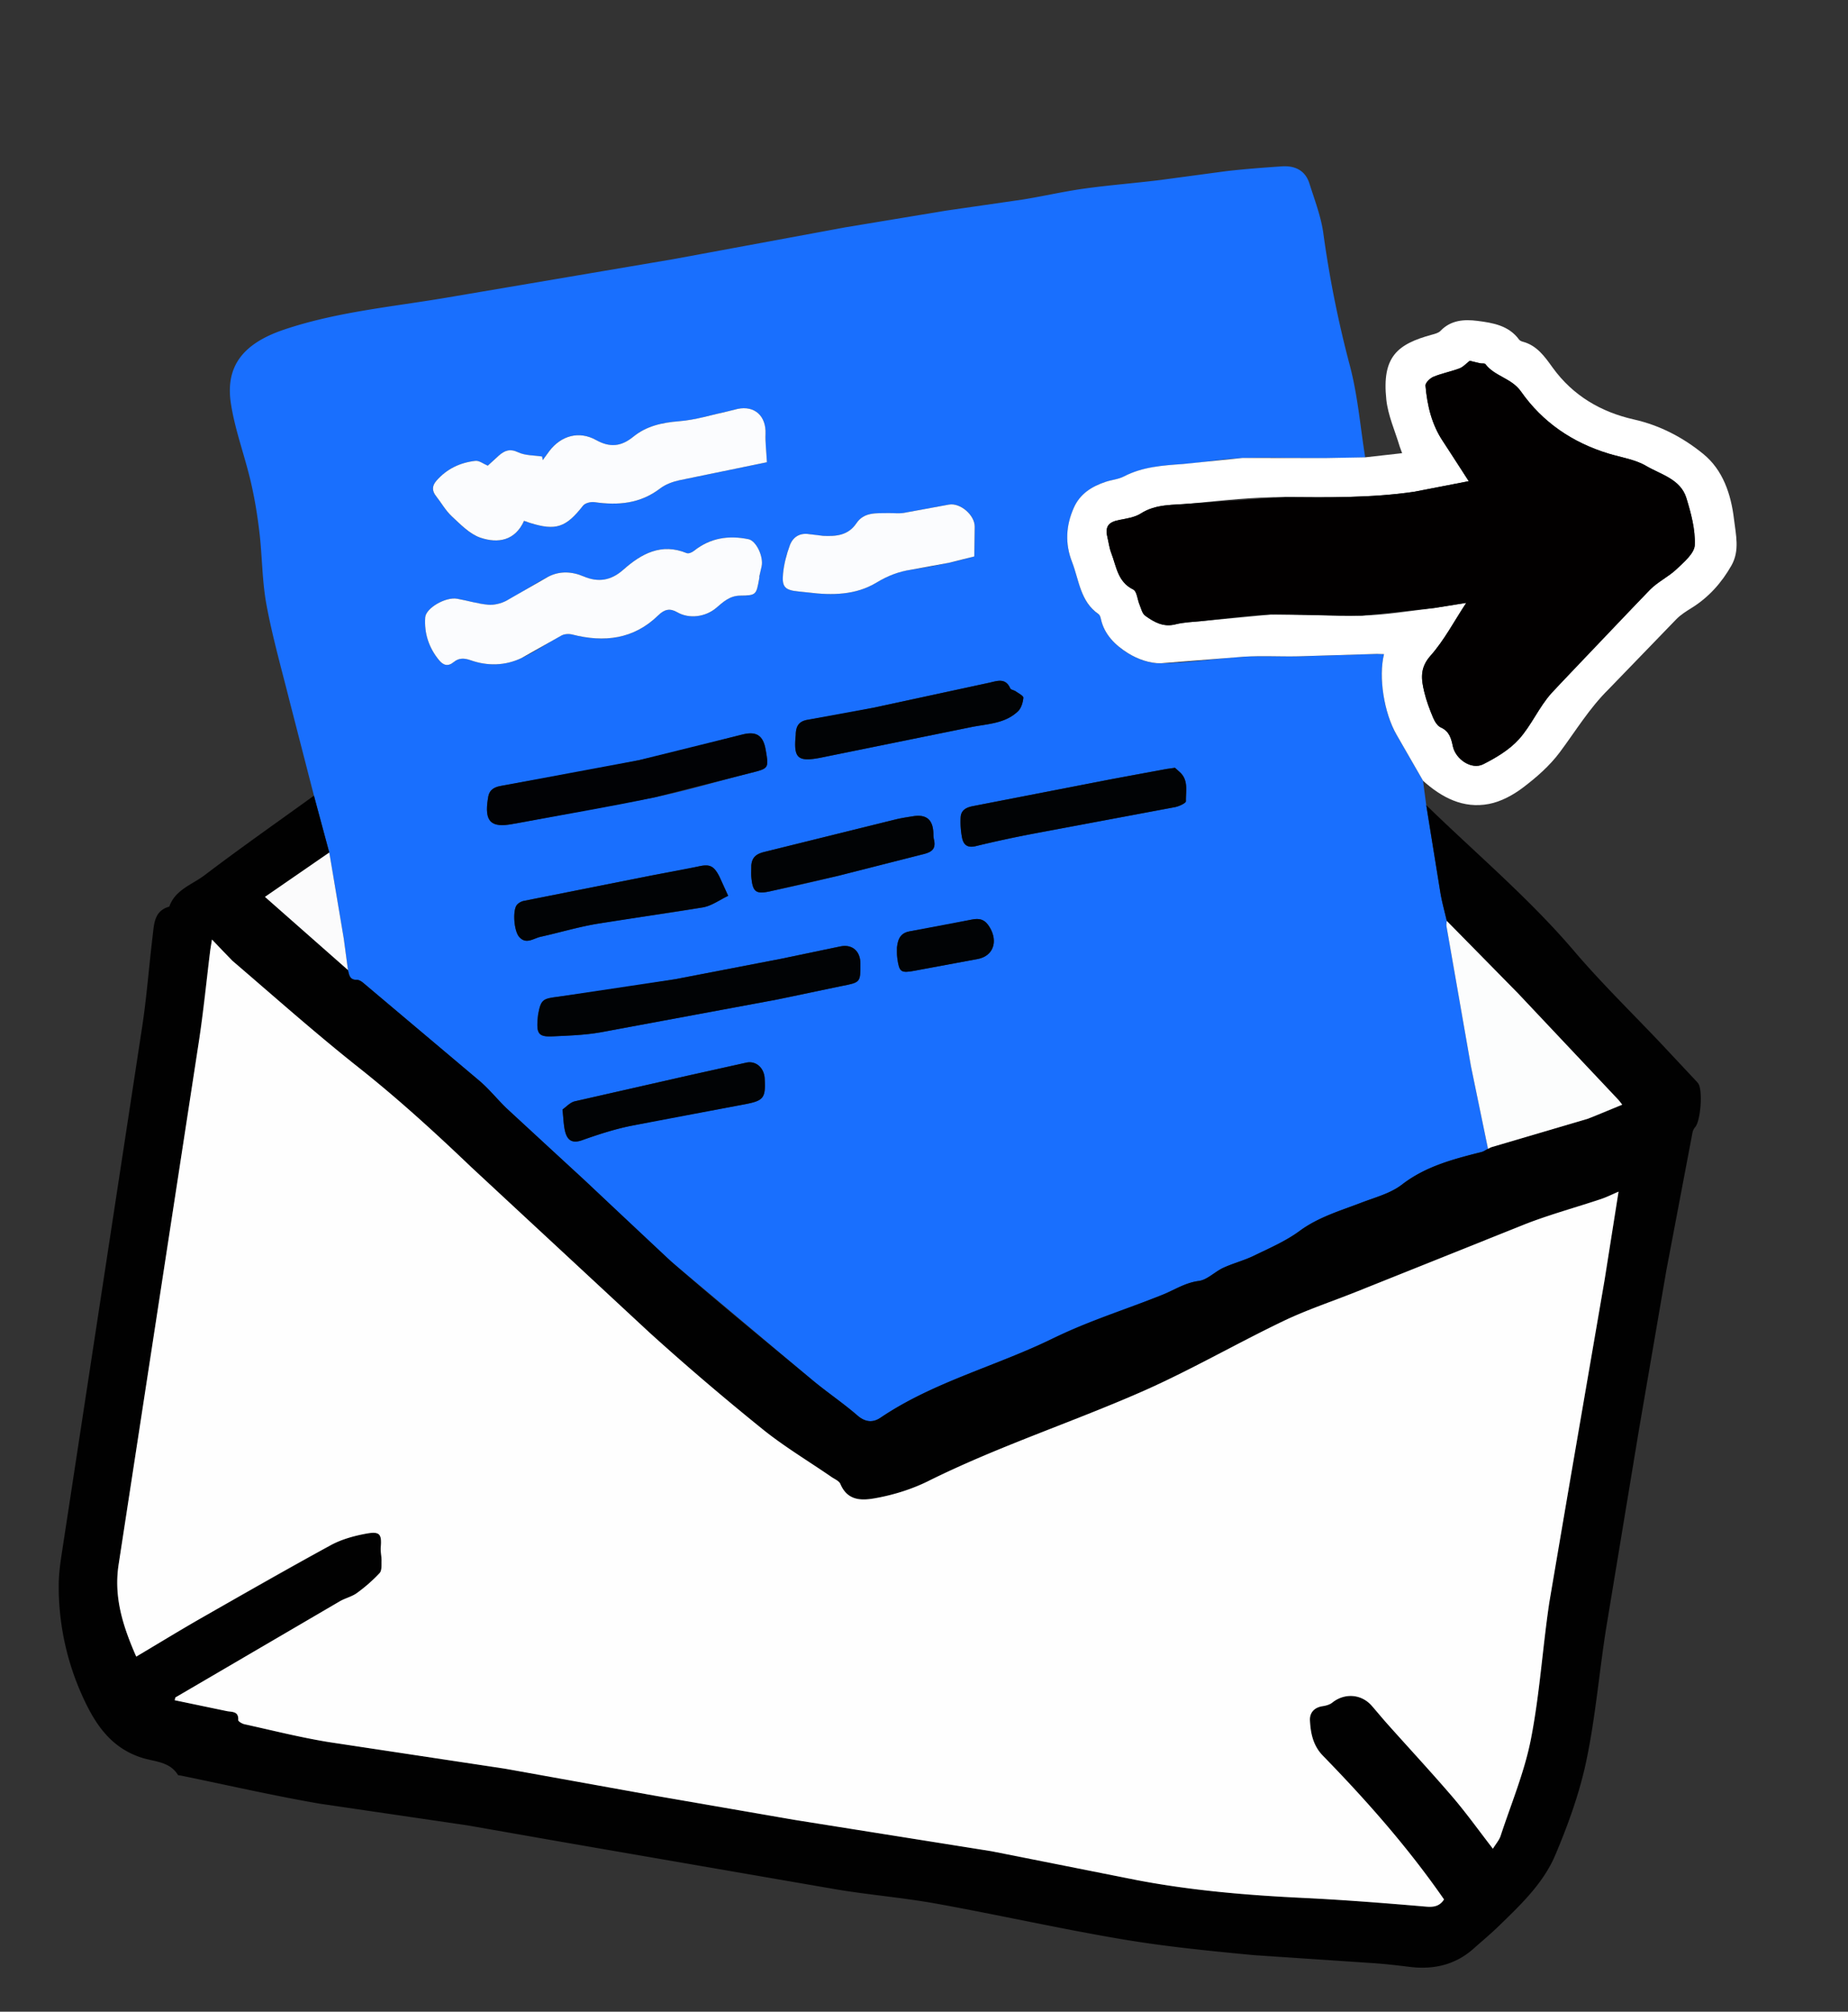 <svg xmlns="http://www.w3.org/2000/svg" width="136" height="148" fill="none"><rect width="100%" height="100%" fill="#333333" stroke="none"/><g clip-path="url(#A)"><path d="M104.723 57.434l.239 1.805 1.042 6.445c.117.695.311 1.377.469 2.065-.008.13-.042.266-.022.391l1.8 10.299 1.256 6.081c-.157.08-.305.194-.472.235-2.066.526-4.104 1.043-5.865 2.401-.84.649-1.971.938-2.993 1.331-1.555.597-3.147 1.056-4.535 2.077-1.017.748-2.215 1.263-3.361 1.821-.724.351-1.52.551-2.254.89-.624.288-1.177.886-1.811.969-1.01.131-1.796.67-2.683 1.023l-8.009 3.186c-4.195 2.061-8.808 3.205-12.73 5.855-.545.368-1.11.338-1.691-.166-1.051-.911-2.216-1.692-3.288-2.582l-10.394-8.725c-2.219-1.93-4.293-4.025-6.439-6.039l-2.717-2.501-2.963-2.734c-.684-.654-1.279-1.409-1.996-2.023l-8.567-7.22c-.135-.113-.324-.235-.483-.23-.527.015-.562-.364-.649-.718l-.308-2.302-1.067-6.346-1.127-4.181-1.805-7.006c-.587-2.341-1.249-4.67-1.689-7.039-.325-1.745-.309-3.549-.518-5.319-.148-1.268-.355-2.535-.647-3.776-.449-1.918-1.16-3.787-1.455-5.724-.41-2.706.857-4.398 3.924-5.431 3.859-1.299 7.91-1.667 11.896-2.339l16.78-2.847 12.637-2.338 7.385-1.224 5.604-.81c1.526-.243 3.037-.597 4.566-.811 1.844-.257 3.703-.4 5.552-.626l4.915-.66c1.354-.156 2.714-.258 4.074-.351.962-.067 1.729.283 2.038 1.255.384 1.215.856 2.429 1.028 3.68a80.58 80.58 0 0 0 1.951 9.726c.581 2.195.766 4.497 1.128 6.751l-2.967.054c-2.019 0-4.039-.082-6.054-.01-1.464.053-2.918.344-4.382.447-1.496.105-2.974.201-4.346.912-.407.21-.9.248-1.342.396-1.026.344-1.898.875-2.359 1.928-.574 1.311-.644 2.618-.122 3.967s.599 2.91 1.951 3.838c.091.063.142.217.168.338.25 1.175 1.076 1.959 1.998 2.535.698.435 1.61.762 2.418.745 2.039-.046 4.072-.357 6.11-.482 1.326-.08 2.66.002 3.991-.028l5.809-.178c.167-.006.333.009.513.017-.417 1.685-.001 4.323.924 5.929l1.946 3.38-.001-.007zM56.438 34.007c-.048-.886-.127-1.486-.102-2.082.054-1.313-.803-2.104-2.053-1.84-.232.049-.457.122-.689.172-1.205.259-2.402.64-3.62.736-1.253.098-2.405.353-3.371 1.142-.891.727-1.717.812-2.742.24-1.25-.695-2.566-.325-3.434.811-.168.219-.325.446-.487.669l-.045-.267c-.593-.093-1.244-.064-1.765-.311-.607-.29-.999-.125-1.42.242-.29.253-.569.518-.815.744-.318-.132-.628-.387-.908-.356-1.126.127-2.113.59-2.875 1.469-.329.38-.33.739-.02 1.129.39.494.706 1.067 1.161 1.488.642.595 1.31 1.298 2.1 1.567 1.288.437 2.556.226 3.211-1.239.193.067.314.115.438.152 1.909.597 2.644.337 3.904-1.268.151-.193.57-.298.838-.26 1.744.252 3.374.112 4.84-1.01.398-.305.924-.494 1.419-.602l6.434-1.324.002-.001zm-.546 8.434l-.02-.003.176-.764c.159-.714-.398-1.886-.961-2.003-1.463-.304-2.816-.1-4.017.856-.139.111-.396.223-.53.168-1.875-.77-3.344.043-4.678 1.227-.9.798-1.843.941-2.916.484-.873-.371-1.767-.409-2.602.025-1.05.545-2.034 1.216-3.081 1.765-.395.206-.899.332-1.337.293-.77-.067-1.523-.306-2.289-.441-.835-.147-2.297.686-2.345 1.377-.08 1.171.268 2.237 1.023 3.148.306.37.648.49 1.083.13.36-.298.748-.301 1.233-.13 1.249.44 2.543.41 3.742-.157 1.017-.481 1.954-1.129 2.949-1.662.215-.115.541-.136.785-.074 2.363.606 4.536.351 6.346-1.42.461-.452.869-.519 1.386-.218.882.511 2.081.35 2.867-.317.507-.429.985-.897 1.767-.904 1.184-.011 1.184-.066 1.394-1.224l.025-.156.002-.001zM39.598 74.659c-.012.117-.032.274-.042.431-.063.959.118 1.197 1.066 1.157 1.2-.052 2.412-.094 3.591-.301l12.825-2.381c1.645-.314 3.275-.698 4.917-1.024 1.367-.272 1.371-.256 1.364-1.666-.006-.891-.587-1.418-1.451-1.251l-4.4.918-7.73 1.49c-2.874.489-5.759.919-8.648 1.295-1.121.146-1.285.176-1.491 1.332zm32.107-33.722l.029-2.181c.013-.861-1.069-1.789-1.903-1.632l-3.318.61c-.378.061-.773.003-1.161.013-.85.02-1.759-.095-2.326.752-.604.904-1.504.966-2.448.923-.341-.015-.682-.069-1.02-.123-.707-.113-1.208.216-1.433.83-.243.659-.426 1.362-.495 2.058-.102 1.012.14 1.231 1.152 1.329l.707.074c1.745.22 3.494.197 5.027-.734.816-.495 1.626-.804 2.544-.944.925-.142 1.847-.316 2.764-.505.638-.132 1.266-.314 1.883-.47h-.002zM35.909 58.76c-.271 1.68.211 2.168 1.833 1.857.078-.015.156-.025.234-.039l10.21-1.918c2.368-.498 4.695-1.198 7.044-1.791 1.351-.341 1.355-.327 1.123-1.693-.184-1.084-.697-1.399-1.725-1.136-2.538.651-5.067 1.353-7.631 1.891-3.365.707-6.757 1.289-10.143 1.89-.59.104-.887.366-.943.939h-.002zm50.56-2.273c-.27.038-.453.055-.633.088l-4.026.747-10.211 1.985c-.501.096-.87.299-.899.814-.029.492.008 1 .098 1.487.099.532.386.795 1.019.64 1.448-.354 2.909-.662 4.372-.941l10.281-1.926c.299-.057.813-.295.808-.436-.023-.708.2-1.493-.403-2.094-.139-.137-.291-.262-.404-.365zm-27.907-2.433c-.172 1.727.125 2.027 1.868 1.683l11.008-2.237c1.208-.249 2.518-.247 3.48-1.173.238-.23.363-.647.393-.992.013-.141-.354-.327-.561-.473-.127-.09-.358-.111-.406-.223-.351-.804-.983-.53-1.549-.41l-8.453 1.826a104.24 104.24 0 0 1-4.878.894c-.656.105-.892.45-.905 1.104l.001.002zm-4.973 11.854l-.635-1.394c-.432-.86-.754-.957-1.616-.756-1.144.267-2.309.44-3.465.667l-9.32 1.853c-.189.038-.403.155-.519.303-.317.405-.217 1.888.169 2.34.505.593 1.06.112 1.582-.003 1.376-.305 2.73-.71 4.116-.948 2.602-.444 5.225-.759 7.824-1.214.648-.113 1.239-.556 1.862-.85l.001.002zM41.395 81.627c.068.63.078 1.077.168 1.508.146.692.476 1.034 1.282.747 1.157-.411 2.335-.795 3.533-1.043 2.775-.574 5.568-1.059 8.352-1.582 1.479-.277 1.62-.454 1.544-1.906-.042-.821-.672-1.334-1.37-1.17l-4.227.94-8.376 1.902c-.35.083-.642.419-.908.603h.002zm13.895-17.913c.001.289-.022.579.007.864.103 1.015.327 1.214 1.31 1.008a152.7 152.7 0 0 0 5.1-1.159l6.122-1.556c.659-.154 1.087-.342.901-1.112a1.83 1.83 0 0 1-.039-.393c-.015-1.049-.494-1.478-1.498-1.316-.441.07-.884.137-1.318.243l-9.616 2.38c-.618.146-.936.412-.972 1.04h.002zm10.722 5.98c.004.175-.017.495.026.804.14 1.024.262 1.104 1.265.919l4.647-.863c1.14-.213 1.513-1.271.897-2.316-.341-.581-.725-.714-1.355-.58a101.7 101.7 0 0 1-4.496.85c-.639.106-.907.455-.982 1.186h-.002z" fill="#196ffe"/><path d="M25.607 71.366c.087.354.123.733.649.718.159-.004.349.117.483.23l8.567 7.22c.717.613 1.311 1.369 1.996 2.023l2.963 2.734 2.717 2.501 6.439 6.039c3.412 2.968 6.914 5.836 10.394 8.725 1.072.89 2.237 1.67 3.288 2.583.581.503 1.146.534 1.691.165 3.922-2.648 8.535-3.793 12.73-5.855 2.571-1.263 5.339-2.122 8.009-3.186.888-.353 1.674-.893 2.683-1.023.633-.082 1.185-.681 1.811-.969.733-.337 1.529-.537 2.254-.89 1.146-.557 2.343-1.071 3.361-1.821 1.387-1.02 2.98-1.478 4.535-2.077 1.022-.392 2.153-.683 2.993-1.331 1.761-1.359 3.799-1.877 5.865-2.401.167-.043.315-.156.472-.235.093-.045.181-.101.279-.131l7.079-2.087c.851-.264 1.658-.672 2.52-1.031-.147-.187-.207-.276-.279-.352l-7.397-7.846-5.237-5.324c-.158-.689-.352-1.37-.469-2.065l-1.041-6.445c3.654 3.556 7.566 6.843 10.892 10.745 2.031 2.382 4.286 4.571 6.439 6.849l2.54 2.71c.053.058.108.115.152.181.338.512.173 2.715-.224 3.191a.92.92 0 0 0-.202.395l-1.931 10.174-2.025 11.779-2.401 14.524c-.516 3.256-.785 6.559-1.463 9.778-.497 2.361-1.337 4.681-2.279 6.911-.884 2.093-2.562 3.676-4.18 5.246-.585.567-1.214 1.089-1.822 1.631-1.368 1.222-2.976 1.575-4.759 1.349-.886-.112-1.777-.211-2.668-.272l-8.714-.584c-3.249-.306-6.505-.627-9.72-1.169-4.575-.771-9.107-1.793-13.674-2.619-2.462-.446-4.969-.646-7.437-1.062l-19.97-3.452-7.091-1.244-10.882-1.597c-3.427-.59-6.821-1.371-10.227-2.069-.078-.016-.198-.009-.226-.055-.6-.976-1.702-.962-2.61-1.245-2.035-.632-3.202-2.081-4.099-3.884a19.56 19.56 0 0 1-2.061-8.719c-.004-.748.084-1.5.196-2.241l5.952-38.979c.335-2.21.499-4.445.768-6.665.106-.87.107-1.834 1.222-2.142.435-1.245 1.68-1.615 2.594-2.308 2.643-2.007 5.362-3.911 8.052-5.854l1.127 4.182-4.736 3.265 6.109 5.382.002-.001zm-10.006-2.242l-.134.851-.796 6.435-5.934 38.661c-.381 2.428.311 4.564 1.291 6.803l4.689-2.782 9.632-5.42c.805-.436 1.743-.691 2.651-.854.962-.173 1.105.061 1.025 1.008-.028.33.064.672.056 1.006-.008.305.031.71-.141.895-.502.54-1.07 1.03-1.667 1.465-.373.271-.863.379-1.269.615l-12.099 7.074-.044.202 3.821.797c.391.08.892-.011.853.663-.005.095.282.266.456.304 2.06.454 4.108.972 6.187 1.311l12.993 1.962c3.642.593 7.263 1.316 10.896 1.962l10.368 1.796 14.521 2.311c3.581.621 7.126 1.442 10.697 2.124 4.032.771 8.112 1.113 12.212 1.311 3.037.146 6.068.387 9.097.644.599.051 1-.051 1.311-.53-2.652-3.823-5.699-7.274-8.918-10.577-.721-.74-.903-1.653-.95-2.597-.029-.561.315-.952.933-1.044.245-.037.521-.109.706-.258.912-.732 2.155-.646 2.919.236l1.186 1.378 4.73 5.296c1.034 1.21 1.965 2.511 2.991 3.835.229-.375.466-.637.568-.945.775-2.362 1.752-4.686 2.228-7.11.647-3.299.854-6.68 1.348-10.014.46-3.104 1.048-6.188 1.581-9.281l2.498-14.509 1.024-6.482c-.419.179-.856.399-1.315.553-1.835.612-3.709 1.123-5.511 1.82L99.85 95.02c-1.809.726-3.671 1.337-5.423 2.178-3.497 1.679-6.866 3.637-10.415 5.194-5.19 2.277-10.599 4.033-15.69 6.566-1.147.57-2.415.975-3.672 1.219-1.026.2-2.225.37-2.801-1.003-.096-.227-.431-.36-.665-.522-1.701-1.172-3.489-2.237-5.091-3.532-2.831-2.286-5.606-4.65-8.302-7.092L34.698 85.877c-2.674-2.553-5.391-5.037-8.294-7.335-3.181-2.518-6.217-5.22-9.299-7.86-.506-.434-.931-.961-1.502-1.561l-.002.003z" fill="#010101"/><path d="M104.724 57.434l-1.946-3.38c-.926-1.607-1.341-4.244-.924-5.929l-.514-.017-5.809.178c-1.331.028-2.665-.054-3.991.028l-6.11.482c-.808.019-1.719-.307-2.418-.744-.923-.577-1.749-1.361-1.998-2.535-.026-.121-.077-.275-.168-.338-1.35-.928-1.428-2.492-1.951-3.838s-.453-2.656.122-3.967c.461-1.053 1.333-1.585 2.359-1.928.444-.148.937-.184 1.342-.397 1.372-.711 2.85-.807 4.346-.912l4.382-.447 6.054.01 2.967-.054 2.72-.306-.177-.485c-.342-1.149-.861-2.281-.986-3.455-.336-3.161.809-4.084 3.361-4.779.218-.06.477-.124.622-.276.762-.797 1.738-.864 2.713-.739 1.144.145 2.311.335 3.075 1.379.057.076.172.128.271.153 1.053.28 1.62 1.108 2.21 1.923 1.488 2.053 3.553 3.255 5.972 3.8 1.927.435 3.626 1.334 5.098 2.534 1.449 1.18 2.046 2.957 2.265 4.81.135 1.141.434 2.304-.191 3.402-.724 1.273-1.673 2.336-2.926 3.117-.395.246-.803.499-1.124.827l-4.987 5.155c-1.416 1.394-2.426 3.074-3.598 4.644-.738.989-1.71 1.84-2.701 2.59-.728.553-1.619 1.036-2.504 1.206-1.89.365-3.475-.465-4.86-1.711l.003.002zm3.365-22.031l-4.019.779c-3.13.455-6.278.415-9.434.39-2.359-.018-4.726.257-7.08.481-1.21.116-2.47.006-3.59.723-.439.281-1.02.369-1.551.47-.846.159-1.101.486-.909 1.295.09.385.138.785.279 1.149.382.979.462 2.12 1.619 2.684.269.132.303.734.463 1.113.119.283.194.653.414.811.65.466 1.332.862 2.223.637.633-.16 1.304-.175 1.959-.242l5.031-.48 6.74.079c1.786-.057 3.564-.352 5.344-.564l2.331-.374c-.886 1.342-1.614 2.746-2.633 3.893-.801.902-.676 1.741-.45 2.679.153.637.387 1.26.641 1.865.118.28.318.616.57.728.63.28.766.809.885 1.377.204.975 1.384 1.764 2.238 1.33.944-.478 1.916-1.057 2.616-1.827.927-1.023 1.484-2.383 2.41-3.407 2.346-2.594 4.792-5.099 7.24-7.599.577-.589 1.376-.959 1.976-1.532.538-.514 1.301-1.152 1.326-1.762.047-1.142-.274-2.335-.616-3.452-.428-1.4-1.876-1.732-2.963-2.368-.816-.478-1.833-.623-2.762-.906-2.658-.808-4.86-2.304-6.45-4.57-.692-.984-1.934-1.109-2.622-2.018-.054-.071-.249-.028-.374-.056-.286-.062-.568-.134-.775-.184-.262.201-.477.454-.75.557-.627.238-1.299.361-1.917.617-.254.104-.608.448-.589.655.128 1.454.455 2.858 1.29 4.103.607.904 1.186 1.827 1.897 2.928l-.008-.004z" fill="#fff"/><path d="M56.438 34.007l-6.434 1.324c-.497.109-1.024.299-1.419.602-1.466 1.123-3.096 1.262-4.84 1.01-.268-.039-.687.067-.838.259-1.258 1.606-1.995 1.865-3.904 1.268l-.438-.152c-.656 1.467-1.923 1.676-3.211 1.239-.788-.268-1.457-.972-2.099-1.567-.457-.421-.771-.994-1.161-1.488-.309-.39-.309-.749.02-1.129.762-.879 1.747-1.342 2.875-1.469.279-.031.592.225.908.356l.815-.744c.42-.367.813-.531 1.42-.242.519.247 1.172.218 1.765.311l.045.267.487-.669c.87-1.136 2.184-1.507 3.434-.811 1.025.57 1.851.485 2.742-.24.966-.789 2.117-1.044 3.371-1.142 1.218-.095 2.415-.476 3.62-.736l.689-.172c1.251-.263 2.108.527 2.053 1.84-.025.596.054 1.195.102 2.082l-.002.001zm-.546 8.434l-.025.156c-.211 1.157-.21 1.211-1.394 1.224-.78.007-1.26.474-1.767.904-.787.667-1.986.828-2.867.317-.517-.299-.925-.234-1.386.218-1.808 1.77-3.983 2.026-6.346 1.42-.244-.062-.569-.043-.785.074l-2.949 1.662c-1.199.568-2.493.597-3.742.157-.485-.171-.873-.168-1.233.13-.435.361-.777.24-1.083-.13-.755-.913-1.103-1.978-1.023-3.148.048-.693 1.508-1.525 2.345-1.377.766.135 1.519.374 2.29.441.436.038.942-.087 1.337-.293l3.081-1.765c.835-.435 1.728-.397 2.602-.025 1.071.457 2.016.314 2.916-.484 1.334-1.184 2.803-1.996 4.678-1.227.134.055.391-.057.53-.168 1.201-.954 2.554-1.16 4.017-.856.564.118 1.12 1.288.961 2.003l-.176.764.02.003-.002.001z" fill="#fbfcfe"/><path d="M106.472 67.75l5.237 5.324 7.398 7.846c.071.077.131.165.278.352l-2.52 1.031-7.079 2.087c-.098.028-.187.086-.279.131l-1.256-6.081-1.8-10.299c-.022-.125.014-.259.022-.391l-.001.002z" fill="#fcfdfd"/><path d="M39.598 74.659c.206-1.156.37-1.186 1.491-1.332l8.648-1.295 7.73-1.491 4.4-.918c.865-.167 1.447.361 1.452 1.251.007 1.411.005 1.394-1.364 1.666l-4.917 1.024-12.825 2.381c-1.179.207-2.392.249-3.591.301-.949.041-1.128-.198-1.065-1.157l.042-.431z" fill="#010305"/><path d="M71.705 40.937l-1.883.47-2.764.505c-.918.139-1.727.448-2.544.944-1.534.931-3.282.954-5.027.734l-.707-.074c-1.011-.098-1.254-.318-1.152-1.33.07-.698.254-1.398.495-2.058.227-.615.726-.943 1.433-.83l1.02.124c.944.044 1.842-.02 2.448-.923.566-.847 1.477-.732 2.326-.752.388-.01.783.048 1.161-.013l3.318-.61c.834-.156 1.916.773 1.903 1.632l-.029 2.181h.001z" fill="#fbfcfe"/><path d="M35.909 58.76c.056-.573.353-.834.943-.939l10.143-1.89 7.631-1.891c1.028-.263 1.541.05 1.725 1.136.232 1.368.228 1.352-1.123 1.693l-7.044 1.791c-3.388.713-6.806 1.286-10.21 1.918-.078.015-.156.024-.234.039-1.622.311-2.103-.177-1.833-1.857h.002z" fill="#010205"/><path d="M86.469 56.486l.404.365c.603.598.38 1.386.403 2.094.005.14-.509.379-.808.436l-10.281 1.926a86.31 86.31 0 0 0-4.372.941c-.634.155-.919-.108-1.019-.64a6.1 6.1 0 0 1-.098-1.487c.031-.515.398-.718.9-.814l10.211-1.985 4.026-.747.633-.088zm-27.908-2.433c.013-.655.249-1 .905-1.104l4.878-.894 8.453-1.826c.566-.121 1.197-.394 1.549.41.048.11.279.132.406.223.206.146.573.332.561.473-.032.345-.155.763-.393.992-.962.925-2.272.924-3.48 1.173l-11.01 2.237c-1.745.346-2.041.046-1.868-1.683l-.001-.002zm-4.973 11.854c-.624.295-1.215.737-1.862.85l-7.824 1.214c-1.386.236-2.741.643-4.116.948-.522.115-1.077.596-1.582.003-.386-.452-.486-1.935-.169-2.341a.94.94 0 0 1 .519-.303l9.32-1.853 3.465-.667c.862-.203 1.184-.104 1.616.756l.635 1.394-.001-.002zm-12.193 15.72c.268-.184.558-.52.908-.603l8.377-1.902 4.227-.94c.698-.164 1.326.348 1.37 1.17.076 1.452-.066 1.629-1.544 1.906L46.38 82.84c-1.198.248-2.378.631-3.533 1.043-.807.287-1.136-.055-1.282-.747-.091-.431-.102-.879-.168-1.508h-.002zm13.894-17.913c.036-.626.354-.892.972-1.04l9.616-2.38c.432-.107.877-.173 1.318-.243 1.003-.16 1.483.267 1.498 1.316a1.85 1.85 0 0 0 .039.393c.184.77-.242.958-.901 1.112l-6.122 1.556-5.101 1.159c-.985.206-1.209.009-1.31-1.008-.029-.285-.005-.576-.007-.864h-.002z" fill="#010305"/><path d="M25.607 71.366l-6.109-5.383 4.736-3.265 1.067 6.347.308 2.301h-.002z" fill="#fbfbfc"/><path d="M66.012 69.694c.075-.732.345-1.081.982-1.186l4.496-.85c.63-.133 1.012-.001 1.355.581.617 1.045.243 2.104-.897 2.316l-4.647.863c-1.002.185-1.124.104-1.265-.919-.043-.31-.021-.629-.026-.804h.002z" fill="#010305"/><path d="M15.601 69.124l1.502 1.561c3.084 2.64 6.119 5.342 9.299 7.86 2.903 2.298 5.62 4.781 8.294 7.335L47.79 98.031c2.696 2.443 5.472 4.806 8.302 7.092 1.602 1.295 3.389 2.36 5.09 3.532.234.162.569.295.665.522.576 1.373 1.777 1.203 2.801 1.003 1.257-.244 2.525-.649 3.672-1.219 5.091-2.533 10.5-4.29 15.69-6.566 3.548-1.557 6.918-3.516 10.415-5.194 1.752-.842 3.615-1.453 5.423-2.177l12.44-4.981c1.802-.698 3.676-1.208 5.511-1.82.459-.154.896-.374 1.315-.553l-1.025 6.482-2.498 14.509-1.58 9.281c-.494 3.332-.701 6.715-1.348 10.014-.476 2.422-1.453 4.748-2.229 7.11-.101.308-.336.57-.567.945-1.026-1.325-1.955-2.625-2.992-3.835-1.537-1.798-3.152-3.53-4.729-5.296-.404-.451-.789-.919-1.187-1.378-.764-.882-2.006-.968-2.918-.236-.187.148-.461.221-.706.258-.616.092-.96.484-.932 1.044.047.944.229 1.856.95 2.597 3.218 3.303 6.266 6.752 8.918 10.577-.311.479-.714.581-1.312.53-3.028-.259-6.061-.499-9.097-.644-4.098-.198-8.178-.54-12.212-1.311l-10.697-2.124-14.521-2.311-10.368-1.796-10.896-1.962-12.993-1.962c-2.078-.339-4.128-.857-6.187-1.311-.174-.038-.461-.209-.456-.304.039-.674-.462-.583-.853-.663l-3.821-.797.044-.202 12.099-7.074c.406-.236.896-.342 1.269-.615a11.73 11.73 0 0 0 1.667-1.465c.172-.185.133-.59.141-.895.008-.336-.085-.676-.056-1.006.08-.947-.063-1.181-1.025-1.008-.908.163-1.846.418-2.65.854-3.237 1.758-6.433 3.592-9.632 5.42-1.553.888-3.077 1.825-4.689 2.782-.982-2.239-1.672-4.375-1.292-6.804l5.934-38.66c.325-2.136.532-4.289.796-6.435.028-.227.071-.451.134-.851l.002-.003z" fill="#fefefe"/><path d="M108.089 35.403l-1.896-2.928c-.836-1.243-1.163-2.648-1.29-4.103-.017-.206.335-.55.589-.655.619-.255 1.289-.379 1.917-.617.273-.103.489-.356.75-.557l.774.184c.126.028.32-.015.375.056.688.908 1.93 1.033 2.622 2.018 1.59 2.266 3.792 3.762 6.45 4.57.931.283 1.946.426 2.762.906 1.086.638 2.535.97 2.963 2.368.342 1.119.662 2.309.616 3.452-.025.609-.788 1.249-1.326 1.762-.6.573-1.399.941-1.976 1.532l-7.24 7.599c-.926 1.025-1.483 2.384-2.411 3.407-.698.77-1.671 1.349-2.615 1.827-.854.433-2.034-.357-2.238-1.33-.119-.569-.256-1.097-.885-1.377-.252-.112-.452-.448-.57-.728-.255-.606-.489-1.228-.642-1.865-.226-.937-.35-1.777.451-2.679 1.019-1.147 1.746-2.551 2.633-3.893l-2.331.374-5.344.564c-2.244.072-4.496-.137-6.74-.079-1.679.042-3.355.308-5.031.48-.655.067-1.326.082-1.959.242-.894.227-1.575-.169-2.223-.637-.219-.158-.295-.529-.414-.811-.16-.38-.194-.981-.463-1.114-1.156-.564-1.238-1.704-1.619-2.684-.142-.364-.187-.766-.279-1.149-.192-.809.063-1.137.909-1.295.53-.099 1.112-.189 1.551-.47 1.12-.715 2.381-.607 3.59-.723l7.08-.481c3.157.025 6.305.065 9.435-.39l4.019-.779.007.004z" fill="#020000"/></g><defs><clipPath id="A"><path fill="#fff" transform="rotate(8.942 6.408 136.353)" d="M0 0h115.179v130.761H0z"/></clipPath></defs></svg>